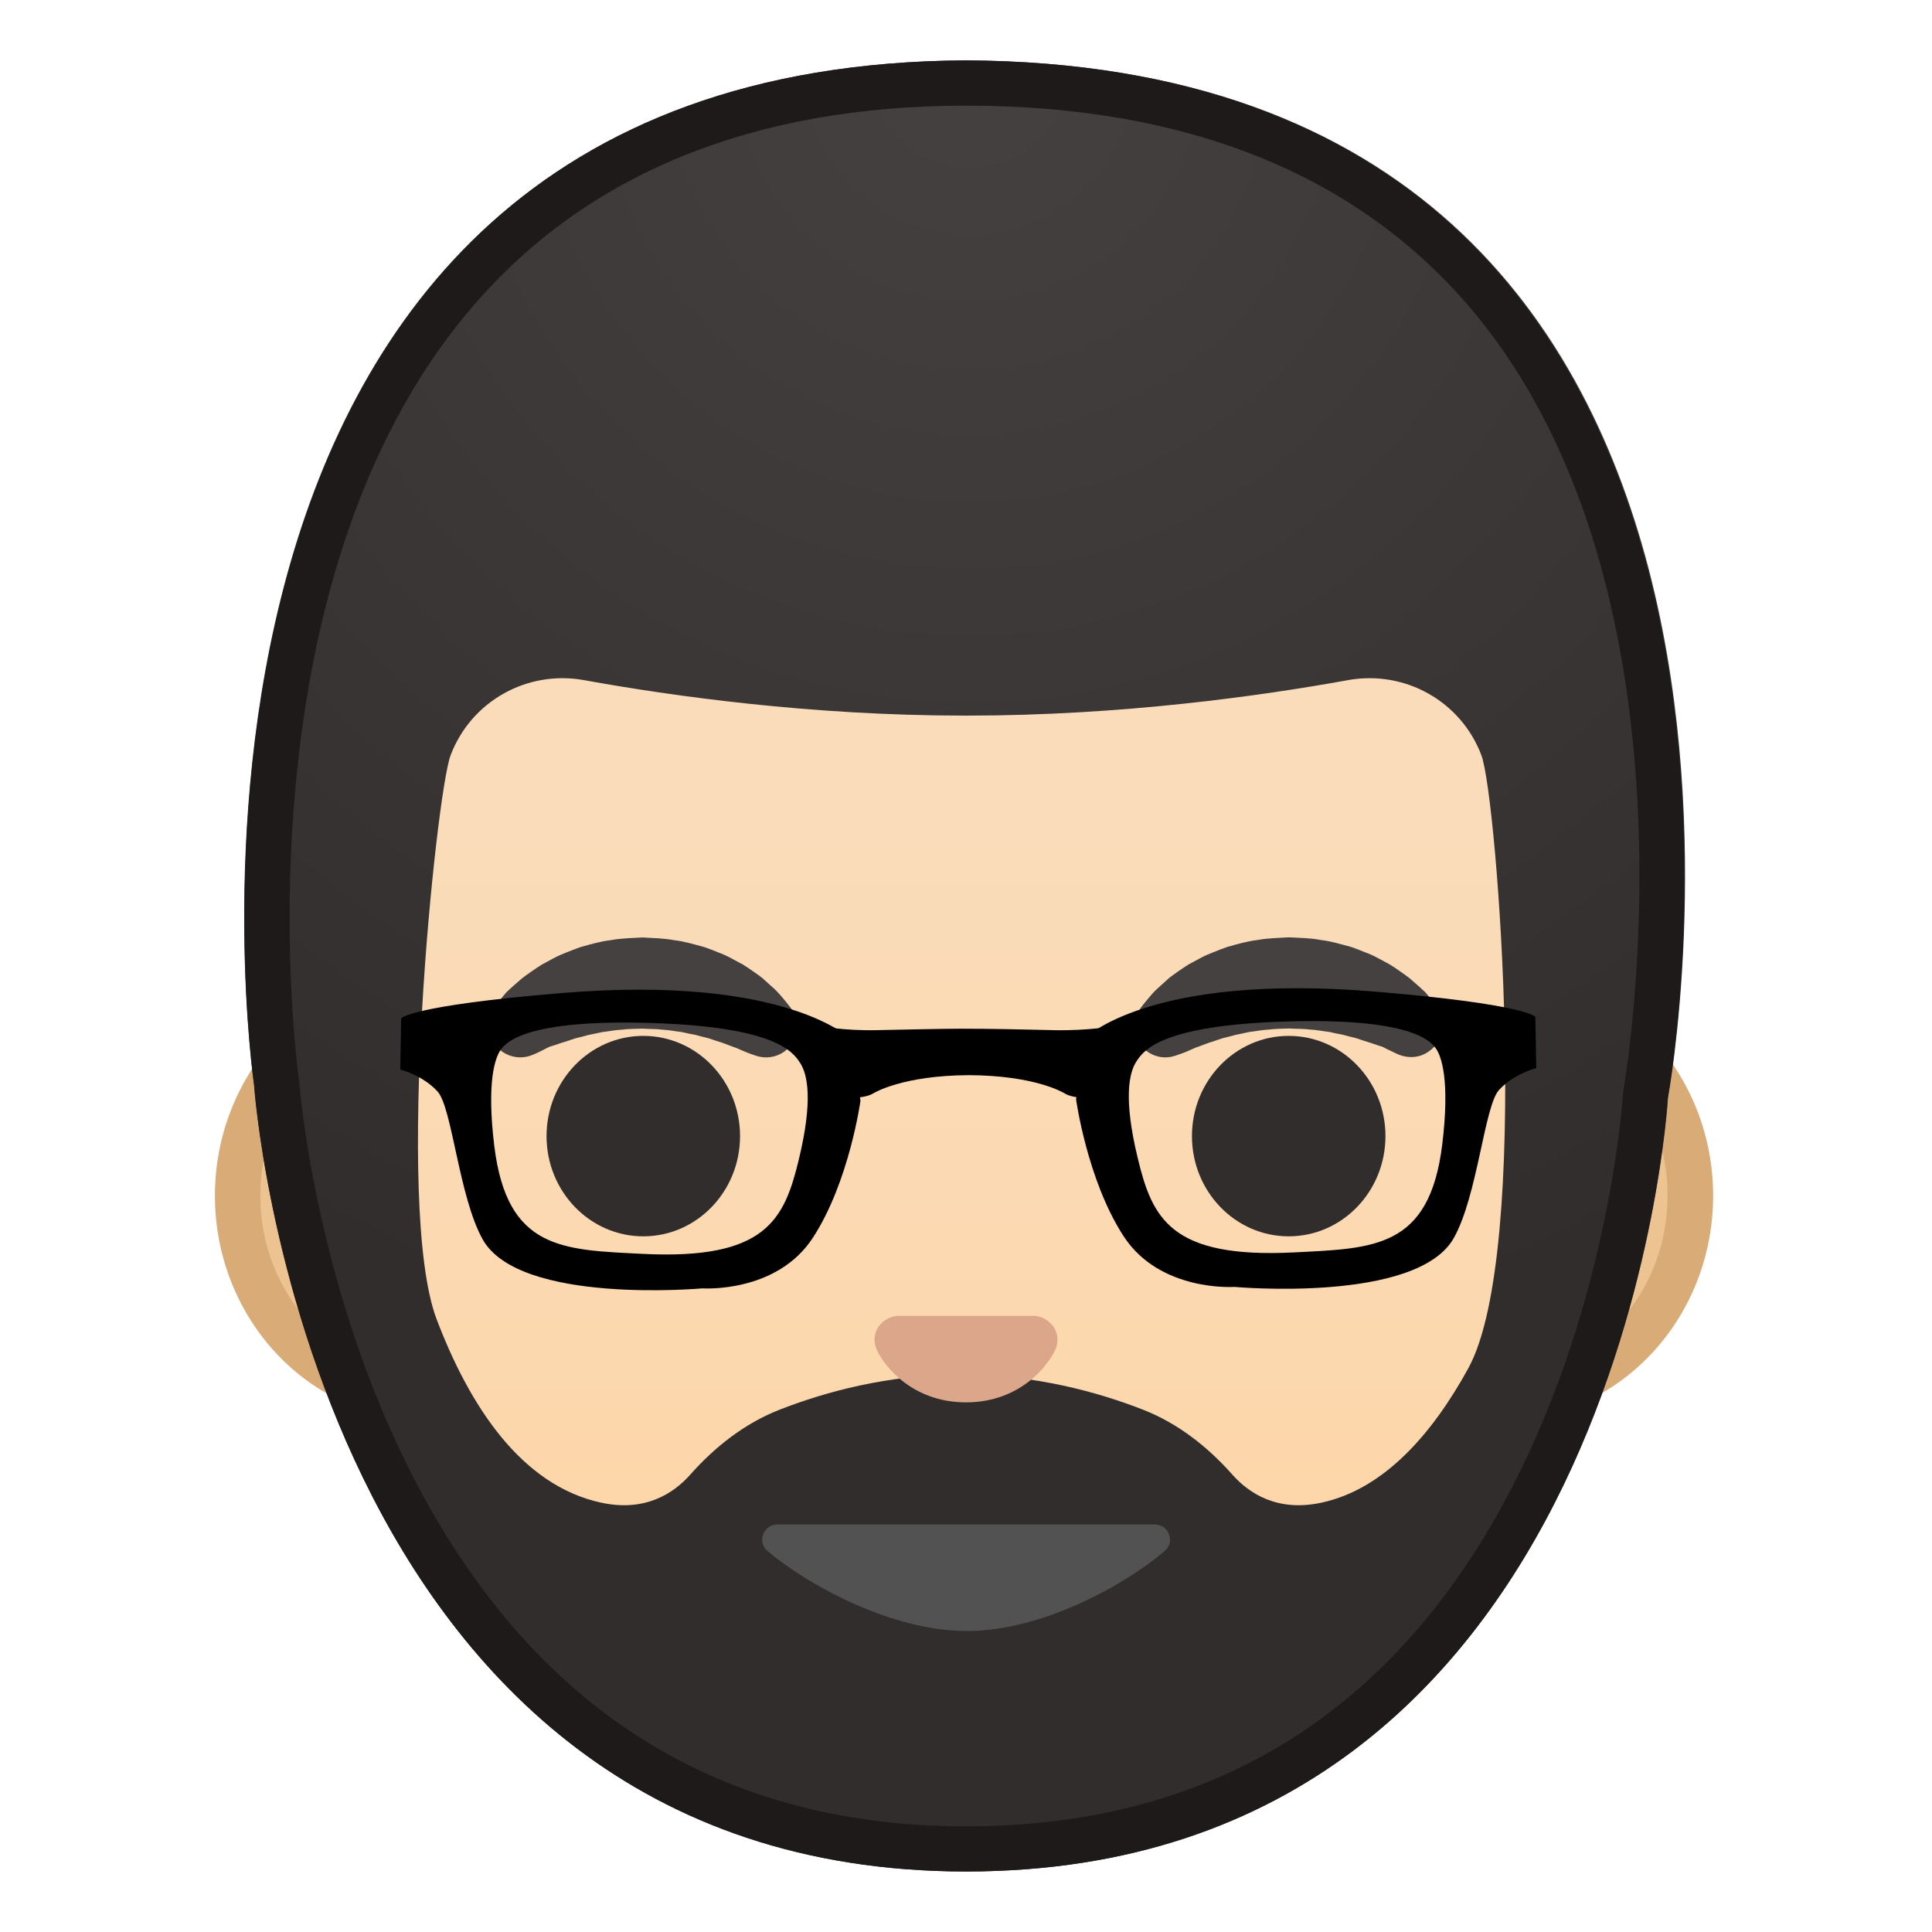 <svg xmlns="http://www.w3.org/2000/svg" viewBox="0 0 128 128"><path fill="#EDC391" d="M28.45 92.56c-6.86 0-12.44-5.99-12.44-13.35s5.58-13.35 12.44-13.35h71.1c6.86 0 12.44 5.99 12.44 13.35s-5.58 13.35-12.44 13.35h-71.1z"/><path fill="#d9ac77" d="M99.512 67.37c6.047 0 10.97 5.31 10.97 11.85s-4.923 11.85-10.97 11.85H28.217c-6.047 0-10.97-5.31-10.97-11.85S22.17 67.37 28.217 67.37h71.295m0-3H28.217c-7.691 0-13.978 6.68-13.978 14.85s6.287 14.85 13.978 14.85h71.305c7.691 0 13.978-6.68 13.978-14.85s-6.297-14.85-13.988-14.85z"/><linearGradient id="a" x1="64" x2="64" y1="123.1" y2="14.166" gradientUnits="userSpaceOnUse"><stop offset="0" stop-color="#FFD29C"/><stop offset=".024" stop-color="#FFD39E"/><stop offset=".316" stop-color="#FCD8AF"/><stop offset=".629" stop-color="#FADCBA"/><stop offset="1" stop-color="#F9DDBD"/></linearGradient><path fill="url(#a)" d="M64 13.15c-22.64 0-43.61 24.21-43.61 59.06C20.39 106.87 42 124 64 124s43.61-17.13 43.61-51.79c0-34.84-20.97-59.06-43.61-59.06z"/><radialGradient id="b" cx="42.617" cy="64.088" r="7.749" gradientTransform="translate(0 2)" gradientUnits="userSpaceOnUse"><stop offset=".09" stop-color="#454140"/><stop offset="1" stop-color="#454140"/></radialGradient><path fill="url(#b)" d="M32.76 66.75s.17-.25.5-.66c.09-.1.16-.21.28-.34.14-.14.3-.28.48-.44.18-.15.36-.32.56-.49.2-.16.4-.29.62-.45.22-.15.45-.31.69-.46.25-.14.51-.28.78-.42.27-.15.56-.27.86-.39.3-.12.61-.24.92-.35.64-.18 1.31-.38 2-.46.69-.13 1.4-.14 2.11-.18.71.04 1.42.05 2.11.18.7.08 1.36.29 2 .46.32.11.62.23.92.35.3.11.59.24.86.39.27.14.53.28.78.42.25.15.47.31.69.46.22.16.43.29.61.45.18.16.35.31.51.46.16.14.31.27.44.41.13.13.24.27.34.38.4.47.6.75.6.75.66.92.45 2.19-.46 2.85-.56.4-1.25.48-1.86.28l-.38-.13s-.25-.09-.64-.26c-.1-.04-.2-.1-.32-.14-.13-.04-.25-.09-.39-.14-.27-.11-.57-.22-.91-.32-.17-.05-.33-.12-.51-.17-.18-.04-.37-.09-.56-.14-.09-.03-.19-.05-.29-.08l-.3-.06c-.2-.03-.4-.09-.61-.13-.43-.05-.85-.14-1.3-.16-.44-.06-.9-.04-1.35-.07-.45.02-.9.01-1.35.07-.45.02-.87.11-1.3.16-.21.04-.41.09-.61.13l-.3.06c-.1.03-.19.05-.29.08-.19.05-.38.1-.56.14-.18.05-.35.12-.51.17-.17.05-.33.1-.48.15-.13.05-.26.09-.38.13-.12.04-.24.08-.35.11-.13.05-.26.13-.38.19-.46.24-.75.35-.75.35-1.07.45-2.3-.06-2.75-1.14-.25-.68-.14-1.43.23-2z"/><ellipse cx="42.62" cy="75.27" fill="#312D2D" rx="6.41" ry="6.64"/><radialGradient id="c" cx="85.382" cy="64.088" r="7.75" gradientTransform="translate(0 2)" gradientUnits="userSpaceOnUse"><stop offset=".09" stop-color="#454140"/><stop offset="1" stop-color="#454140"/></radialGradient><path d="M75.703 68.046c-.478-.164-1.149-.197-1.709-.088-.02.004-1.861.347-4.2.292l-.285-.007c-1.942-.044-3.783-.088-5.817-.088h-.092c-1.17.004-3.671.055-5.482.095-2.268.051-3.854-.277-3.854-.277-.57-.124-1.271-.099-1.77.066s-.692.434-.478.679l3.041 3.579c.193.23.702.394 1.302.42.61.029 1.19-.084 1.515-.288.02-.011 1.902-1.178 6.316-1.197 4.363.018 6.255 1.153 6.326 1.197.285.186.793.295 1.332.295.061 0 .132 0 .193-.004.61-.029 1.119-.201 1.302-.43l2.837-3.579c.183-.241-.01-.503-.478-.664z"/><path fill="url(#c)" d="M92.69 69.88s-.28-.12-.75-.35c-.11-.05-.25-.14-.38-.19-.12-.03-.23-.07-.35-.11-.12-.04-.25-.09-.38-.13-.15-.05-.31-.1-.48-.15-.17-.05-.33-.12-.51-.17-.18-.05-.37-.09-.56-.14-.09-.03-.19-.05-.29-.08l-.3-.06c-.2-.03-.4-.09-.61-.13-.43-.05-.85-.14-1.3-.16-.44-.06-.9-.04-1.35-.07-.45.02-.9.01-1.35.07-.45.02-.87.11-1.3.16-.21.04-.41.09-.61.13l-.3.06c-.1.03-.19.05-.29.08-.19.05-.38.1-.56.14-.18.05-.35.12-.51.17-.34.1-.64.21-.91.32-.14.05-.26.1-.39.14-.12.05-.22.1-.32.14-.39.18-.64.26-.64.26l-.37.13c-1.07.37-2.23-.19-2.6-1.26-.23-.65-.1-1.35.27-1.87 0 0 .2-.28.6-.75.1-.11.21-.25.34-.38.13-.13.28-.26.44-.41.16-.14.33-.3.51-.46.19-.16.4-.29.61-.45.22-.15.45-.31.69-.46.25-.14.51-.27.78-.42.27-.15.56-.27.86-.39.3-.12.6-.24.92-.35.64-.18 1.31-.38 2-.46.69-.13 1.4-.14 2.11-.18.71.04 1.42.04 2.11.18.7.08 1.36.29 2 .46.32.11.62.23.92.35.3.11.59.24.86.39.27.14.53.28.78.42.25.15.47.31.69.46.22.16.42.29.62.45.2.17.38.34.56.49.17.16.34.3.48.44.12.13.19.24.28.34.32.41.5.66.5.66.65.96.41 2.27-.55 2.92-.59.43-1.34.47-1.97.22z"/><ellipse cx="85.38" cy="75.27" fill="#312D2D" rx="6.41" ry="6.64"/><radialGradient id="d" cx="64.243" cy="4.48" r="88.552" gradientUnits="userSpaceOnUse"><stop offset="0" stop-color="#454140"/><stop offset="1" stop-color="#312D2D"/></radialGradient><path fill="url(#d)" d="M64.02 4h-.04c-57.03.31-47.15 67.9-47.15 67.9S20.4 123.99 64 123.99s46.51-51.25 46.51-51.25S123.13 4.32 64.02 4zm23.51 95.56c-2.9.62-4.78-.62-5.88-1.86-1.64-1.85-3.61-3.4-5.91-4.3-2.96-1.16-7.16-2.33-12.05-2.34-4.9.01-9.09 1.18-12.05 2.34-2.3.9-4.27 2.45-5.91 4.3-1.1 1.24-2.98 2.48-5.88 1.86-5.35-1.14-8.77-6.49-10.92-12.15-2.84-7.47-.04-34.81.92-37.36 1.35-3.59 5.07-5.67 8.84-4.99 5.79 1.05 15.02 2.35 25.2 2.35h.22c10.18 0 19.41-1.3 25.2-2.35 3.77-.68 7.49 1.4 8.84 4.99 1.04 2.78 3.36 32.89-.87 40.6-2.36 4.3-5.56 8.02-9.75 8.91z"/><path fill="#525252" d="M64.05 108.06c4.94 0 10.42-3 13.11-5.3.71-.6.28-1.76-.65-1.76H51.5c-.93 0-1.36 1.16-.65 1.76 2.73 2.3 8.26 5.3 13.2 5.3z"/><path fill="#DBA689" d="M69.02 87.29c-.14-.06-.28-.09-.42-.11h-9.2c-.14.02-.28.05-.42.11-.83.34-1.29 1.2-.9 2.12.4.92 2.23 3.5 5.92 3.5s5.52-2.58 5.92-3.5c.39-.91-.07-1.78-.9-2.12z"/><path fill="none" d="M64.01 7H64c-14.17 0-25.16 4.55-32.68 13.29C15.27 38.96 19.75 71.14 19.8 71.47l.02.11.01.11c.01.12.95 12.73 7.01 25.09 7.88 16.06 20.38 24.21 37.16 24.21 16.77 0 29.16-8 36.83-23.77 5.89-12.13 6.68-24.52 6.69-24.65l.01-.19.03-.19c.06-.32 5.75-32.61-9.88-51.48C90.19 11.7 78.86 7 64.01 7zm-.11 37.41H64.11h-.21zm33.38 46.24c-2.36 4.3-5.56 8.02-9.75 8.91-.53.11-1.03.16-1.49.16-2.07 0-3.49-1.01-4.39-2.03-1.64-1.85-3.61-3.4-5.91-4.3-2.96-1.16-7.16-2.33-12.05-2.34-4.9.01-9.09 1.18-12.05 2.34-2.3.9-4.27 2.45-5.91 4.3-.9 1.01-2.32 2.03-4.39 2.03-.46 0-.96-.05-1.49-.16-5.35-1.14-8.77-6.49-10.92-12.15-2.84-7.47-.04-34.81.92-37.36 1.18-3.13 4.16-5.12 7.41-5.12.47 0 .95.04 1.43.13 5.79 1.05 15.02 2.35 25.2 2.35h.22c10.18 0 19.41-1.3 25.2-2.35.48-.09.96-.13 1.43-.13 3.25 0 6.23 1.99 7.41 5.12 1.05 2.77 3.37 32.89-.87 40.6z"/><path fill="#1F1A1A" d="M64.1 44.41H63.89h.22zM64 4s.01 0 0 0C7 4.31 16.84 71.9 16.84 71.9s3.57 52.09 47.16 52.09c43.6 0 46.49-51.25 46.49-51.25S123 4.32 64 4zm43.56 68.2l-.03.19-.01.19c-.01.12-.79 12.51-6.69 24.65C93.17 113.01 80.78 121 64 121s-29.28-8.15-37.16-24.21c-6.06-12.35-7-24.96-7.01-25.09l-.01-.11-.02-.11c-.05-.32-4.53-32.51 11.52-51.18C38.83 11.55 49.83 7 63.99 7h.02c14.86 0 26.18 4.7 33.67 13.72 15.63 18.87 9.93 51.16 9.88 51.48z"/><path d="M71.849 68.812s4.201-4.368 19.27-3.114c10.058.836 10.6 1.672 10.6 1.672l.063 3.391s-1.498.38-2.471 1.456c-.967 1.062-1.42 7.008-2.992 9.803-2.434 4.34-14.538 3.241-14.538 3.241s-4.937.348-7.345-3.368c-2.408-3.706-3.144-9.061-3.144-9.061zm3.528 7.915c.957 3.965 2.161 6.665 10.369 6.247 5.284-.268 8.959-.258 9.806-7.145.521-4.279-.058-5.895-.452-6.412-.389-.512-1.803-1.996-9.979-1.738-8.176.258-9.349 1.898-9.827 2.64-.489.737-.878 2.447.084 6.407zM56.451 68.909s-4.201-4.368-19.27-3.114c-10.058.836-10.6 1.672-10.6 1.672l-.063 3.391s1.498.38 2.471 1.456c.967 1.062 1.42 7.008 2.992 9.803 2.434 4.34 14.538 3.241 14.538 3.241s4.937.348 7.345-3.368c2.408-3.706 3.144-9.061 3.144-9.061zm-3.528 7.915c-.957 3.965-2.161 6.665-10.369 6.247-5.284-.268-8.959-.258-9.806-7.145-.521-4.279.058-5.895.452-6.412.389-.512 1.803-1.996 9.979-1.738 8.176.258 9.349 1.898 9.827 2.64.489.737.878 2.447-.084 6.407z"/></svg>